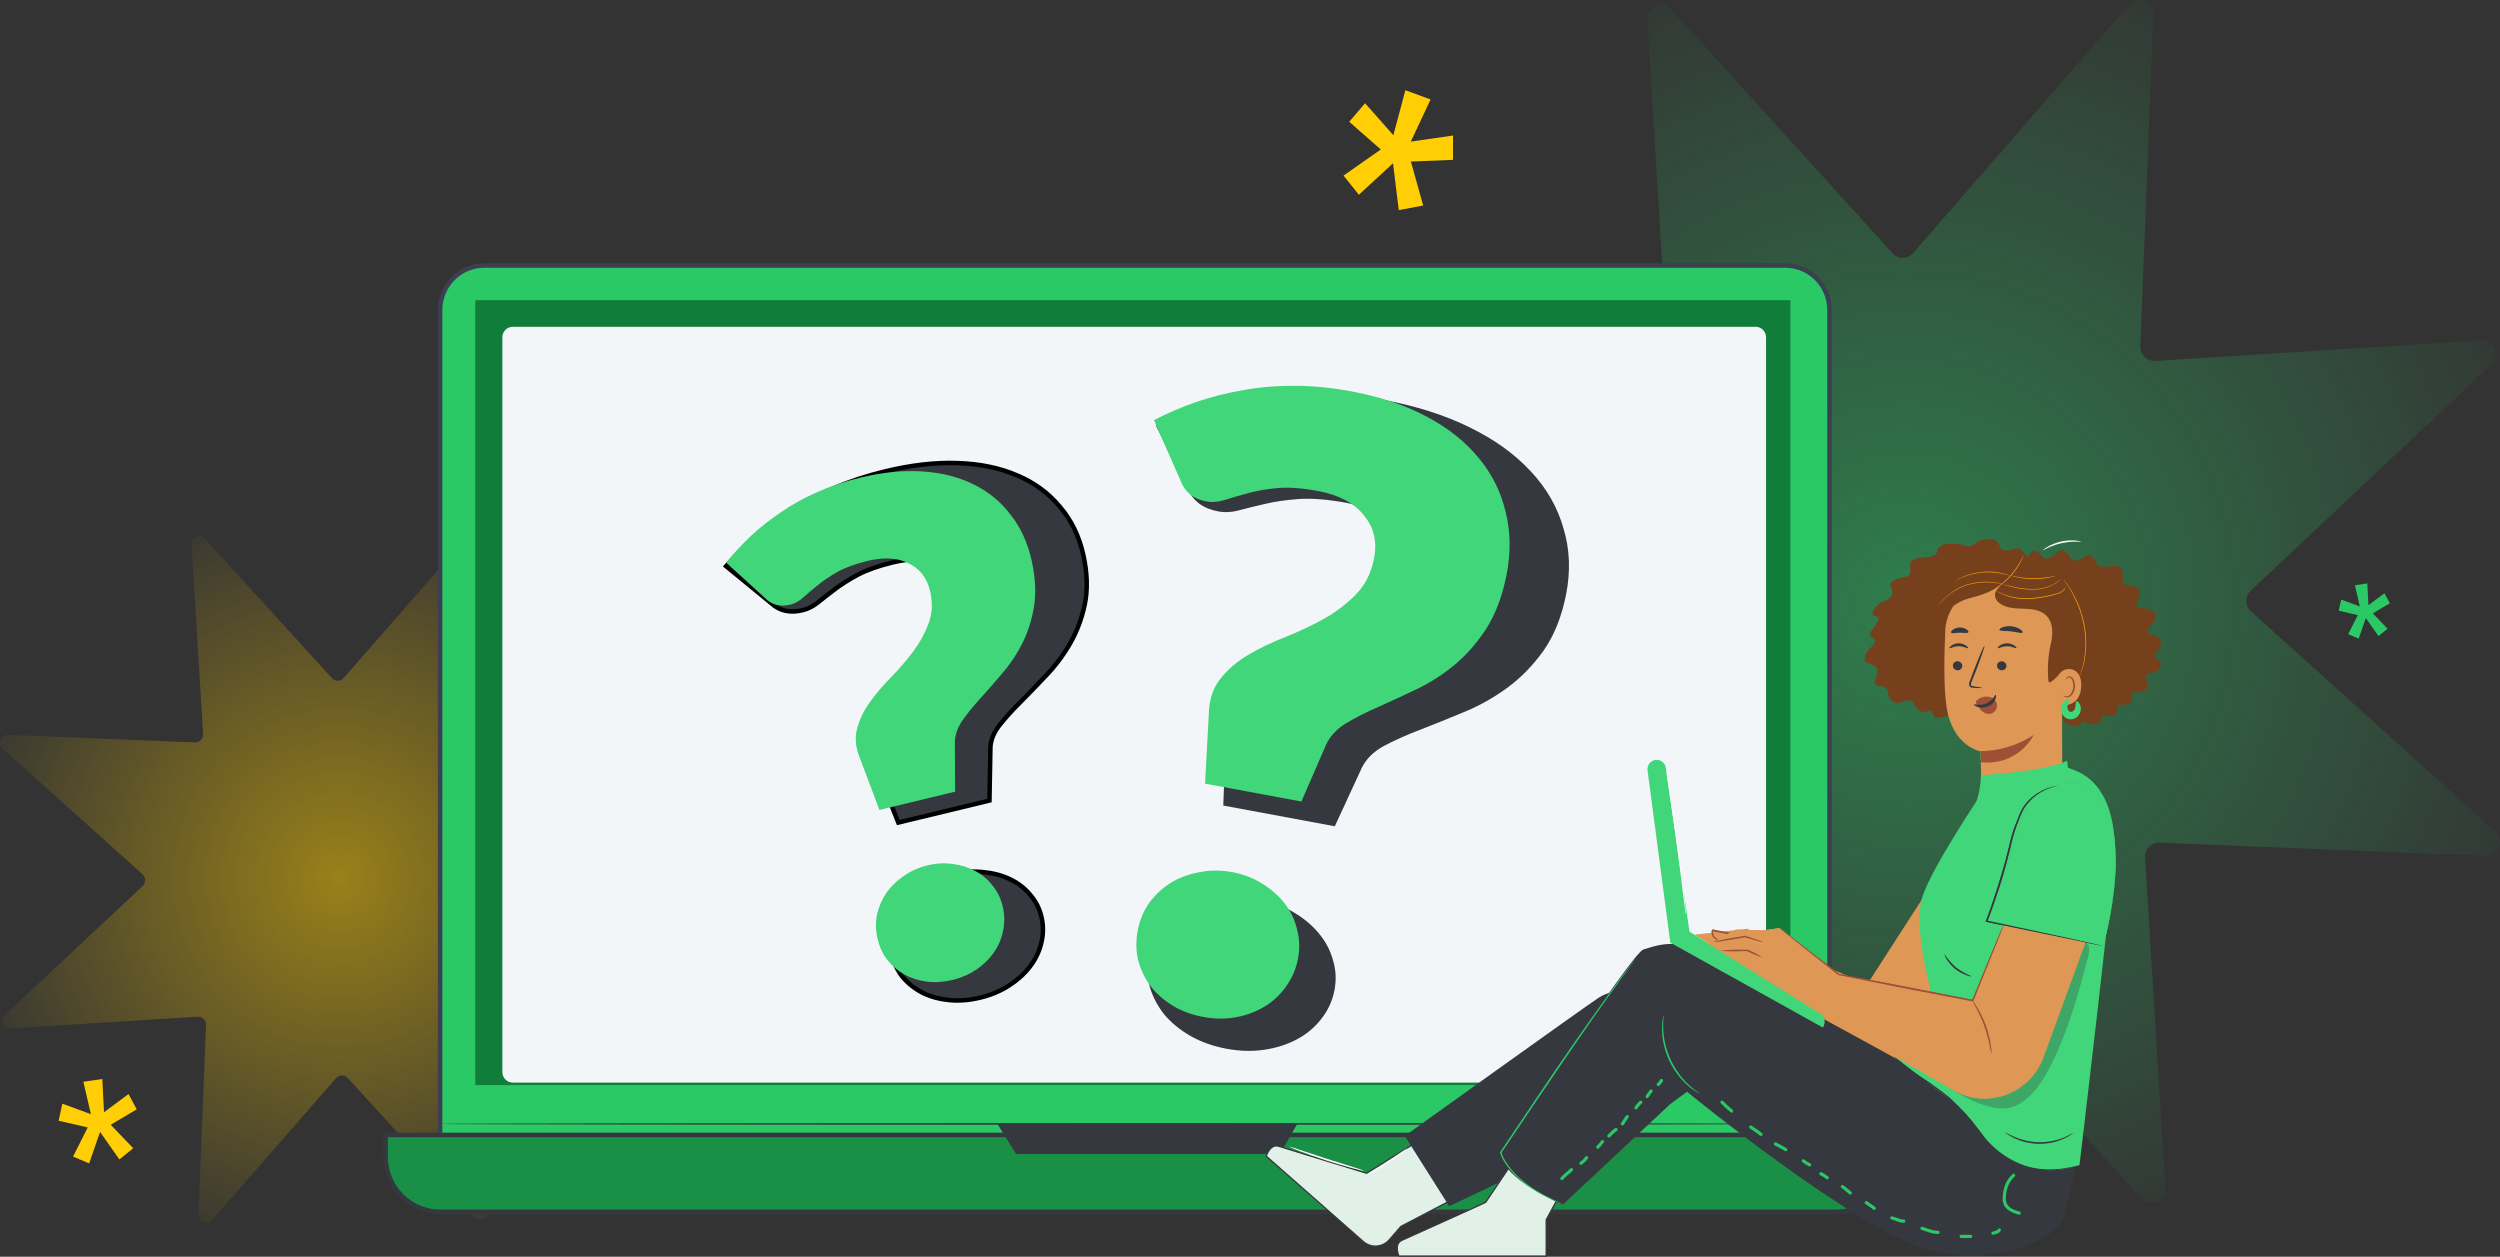 <svg viewBox="0 0 557 280" fill="none" xmlns="http://www.w3.org/2000/svg">
<rect x="0" y="0" width="557" height="280" fill="#333333" stroke="none"/>
<path d="M477.171 267.067L427.849 212.685C427.555 212.364 427.198 212.109 426.801 211.937C426.404 211.765 425.976 211.679 425.544 211.685C425.113 211.691 424.687 211.789 424.295 211.973C423.903 212.157 423.553 212.422 423.268 212.751L375.112 268.089C374.695 268.58 374.138 268.927 373.519 269.081C372.899 269.235 372.248 269.189 371.655 268.948C371.063 268.708 370.559 268.285 370.214 267.74C369.868 267.194 369.699 266.553 369.729 265.905L372.657 191.965C372.671 191.527 372.595 191.091 372.434 190.684C372.273 190.278 372.03 189.91 371.721 189.604C371.412 189.299 371.043 189.062 370.639 188.91C370.235 188.758 369.804 188.694 369.374 188.721L296.806 193.289C296.17 193.335 295.535 193.178 294.991 192.84C294.446 192.502 294.019 192 293.768 191.403C293.517 190.806 293.456 190.145 293.592 189.511C293.729 188.877 294.056 188.302 294.529 187.867L347.951 137.706C348.269 137.408 348.522 137.046 348.694 136.642C348.866 136.239 348.953 135.803 348.95 135.363C348.946 134.924 348.852 134.489 348.673 134.089C348.494 133.689 348.234 133.331 347.911 133.039L293.508 84.039C293.025 83.615 292.684 83.048 292.533 82.418C292.381 81.788 292.427 81.125 292.663 80.522C292.899 79.92 293.314 79.407 293.85 79.056C294.387 78.705 295.017 78.532 295.654 78.563L368.334 81.553C368.765 81.568 369.194 81.491 369.594 81.327C369.993 81.163 370.355 80.916 370.655 80.602C370.955 80.287 371.188 79.912 371.337 79.501C371.486 79.09 371.55 78.652 371.523 78.214L367.021 4.388C366.976 3.741 367.13 3.095 367.462 2.541C367.794 1.987 368.288 1.553 368.874 1.298C369.461 1.043 370.111 0.98 370.734 1.119C371.357 1.258 371.922 1.591 372.351 2.072L421.666 56.428C421.956 56.752 422.309 57.01 422.704 57.185C423.098 57.361 423.524 57.45 423.954 57.447C424.385 57.444 424.81 57.348 425.201 57.167C425.593 56.986 425.943 56.722 426.228 56.395L474.41 1.05C474.829 0.569 475.384 0.231 476 0.083C476.615 -0.064 477.26 -0.015 477.847 0.225C478.434 0.465 478.933 0.883 479.277 1.423C479.621 1.963 479.792 2.598 479.767 3.241L476.865 77.174C476.85 77.61 476.924 78.045 477.083 78.451C477.243 78.856 477.483 79.224 477.79 79.529C478.096 79.835 478.462 80.073 478.863 80.227C479.265 80.381 479.694 80.448 480.122 80.424L552.715 75.851C553.352 75.805 553.986 75.961 554.531 76.299C555.075 76.637 555.503 77.14 555.753 77.737C556.004 78.333 556.065 78.995 555.929 79.629C555.793 80.262 555.465 80.837 554.993 81.273L501.475 131.593C501.159 131.89 500.908 132.251 500.739 132.652C500.569 133.054 500.484 133.487 500.49 133.924C500.496 134.361 500.591 134.792 500.771 135.189C500.951 135.586 501.211 135.94 501.534 136.228L555.937 185.228C556.42 185.652 556.761 186.219 556.912 186.849C557.064 187.479 557.018 188.142 556.782 188.745C556.546 189.347 556.131 189.86 555.594 190.211C555.058 190.562 554.428 190.735 553.791 190.704L481.117 187.739C480.688 187.724 480.26 187.8 479.862 187.962C479.463 188.124 479.102 188.368 478.802 188.68C478.501 188.992 478.268 189.364 478.116 189.772C477.965 190.181 477.899 190.617 477.922 191.053L482.429 264.905C482.426 265.523 482.243 266.127 481.901 266.639C481.56 267.151 481.077 267.549 480.513 267.78C479.949 268.012 479.331 268.068 478.735 267.941C478.14 267.814 477.596 267.51 477.171 267.067Z" fill="url(#paint0_radial_203_5705)" fill-opacity="0.5"/>
<path d="M105.717 271.185L77.49 240.179C77.322 239.996 77.118 239.851 76.891 239.753C76.663 239.655 76.418 239.606 76.171 239.609C75.924 239.613 75.681 239.669 75.457 239.773C75.232 239.878 75.032 240.029 74.869 240.217L47.309 271.768C47.071 272.048 46.752 272.246 46.398 272.333C46.043 272.421 45.67 272.395 45.331 272.258C44.992 272.121 44.704 271.88 44.506 271.569C44.309 271.258 44.212 270.892 44.229 270.522L45.904 228.366C45.913 228.116 45.869 227.867 45.777 227.636C45.685 227.404 45.546 227.194 45.369 227.02C45.192 226.846 44.981 226.711 44.75 226.624C44.518 226.537 44.272 226.501 44.026 226.516L2.496 229.12C2.132 229.147 1.768 229.057 1.457 228.865C1.145 228.672 0.901 228.385 0.757 228.045C0.614 227.705 0.579 227.328 0.657 226.967C0.735 226.605 0.922 226.277 1.193 226.029L31.765 197.43C31.948 197.26 32.093 197.053 32.191 196.823C32.289 196.593 32.339 196.345 32.337 196.094C32.335 195.844 32.281 195.596 32.178 195.368C32.076 195.139 31.928 194.936 31.743 194.769L0.608 166.832C0.332 166.59 0.137 166.267 0.05 165.907C-0.036 165.548 -0.01 165.17 0.125 164.827C0.26 164.483 0.497 164.191 0.804 163.991C1.111 163.79 1.472 163.692 1.837 163.71L43.431 165.415C43.677 165.423 43.923 165.379 44.151 165.286C44.38 165.192 44.587 165.051 44.759 164.872C44.931 164.693 45.064 164.479 45.149 164.245C45.235 164.01 45.271 163.76 45.255 163.511L42.679 121.419C42.653 121.05 42.741 120.682 42.931 120.366C43.122 120.05 43.404 119.802 43.74 119.657C44.075 119.512 44.448 119.476 44.804 119.555C45.161 119.634 45.484 119.824 45.729 120.098L73.952 151.09C74.118 151.274 74.32 151.421 74.546 151.521C74.771 151.621 75.015 151.672 75.261 151.67C75.508 151.668 75.751 151.614 75.975 151.511C76.199 151.407 76.399 151.257 76.563 151.07L104.137 119.516C104.376 119.241 104.694 119.049 105.046 118.965C105.399 118.88 105.768 118.908 106.104 119.045C106.44 119.182 106.725 119.421 106.922 119.729C107.119 120.036 107.217 120.398 107.203 120.765L105.541 162.918C105.533 163.167 105.576 163.414 105.667 163.646C105.758 163.877 105.896 164.086 106.071 164.261C106.246 164.435 106.456 164.57 106.685 164.658C106.915 164.746 107.161 164.784 107.406 164.771L148.95 162.163C149.314 162.137 149.677 162.226 149.989 162.419C150.301 162.612 150.545 162.898 150.689 163.238C150.832 163.579 150.867 163.956 150.789 164.317C150.711 164.679 150.524 165.006 150.253 165.255L119.626 193.945C119.445 194.114 119.301 194.32 119.204 194.549C119.107 194.777 119.059 195.025 119.062 195.274C119.065 195.523 119.12 195.769 119.223 195.995C119.326 196.221 119.475 196.423 119.659 196.587L150.794 224.525C151.07 224.767 151.265 225.09 151.352 225.449C151.439 225.808 151.412 226.186 151.277 226.53C151.142 226.873 150.905 227.166 150.598 227.366C150.291 227.566 149.93 227.664 149.565 227.647L107.975 225.956C107.729 225.948 107.485 225.991 107.257 226.083C107.029 226.176 106.822 226.315 106.65 226.493C106.478 226.67 106.344 226.883 106.258 227.115C106.171 227.348 106.133 227.597 106.147 227.846L108.726 269.952C108.724 270.305 108.619 270.649 108.424 270.941C108.229 271.233 107.952 271.46 107.63 271.592C107.307 271.724 106.953 271.756 106.612 271.684C106.271 271.611 105.96 271.438 105.717 271.185Z" fill="url(#paint1_radial_203_5705)" fill-opacity="0.5"/>
<path d="M107.902 59.155H397.766C403.2 59.155 407.613 63.598 407.613 69.088V255.303C407.613 260.793 403.2 265.236 397.766 265.236H107.902C102.467 265.236 98.055 260.793 98.055 255.303V69.088C98.055 63.598 102.467 59.155 107.902 59.155Z" fill="#2BC866" stroke="#3B3F51"/>
<path d="M85.918 252.86H421.382V257.738C421.382 260.987 420.102 264.102 417.825 266.398C415.548 268.694 412.46 269.984 409.242 269.984H98.059C94.84 269.984 91.752 268.694 89.475 266.398C87.198 264.102 85.918 260.987 85.918 257.738V252.86Z" fill="#1A9047" stroke="#36383F"/>
<path d="M398.909 66.883H105.892V241.762H398.909V66.883Z" fill="#107E3A"/>
<path d="M222.222 250.419L226.398 257.115H285.149L289.026 250.419H222.222Z" fill="#36383F"/>
<path d="M391.154 72.805H114.25C112.968 72.805 111.928 73.853 111.928 75.146V238.862C111.928 240.155 112.968 241.203 114.25 241.203H391.154C392.437 241.203 393.476 240.155 393.476 238.862V75.146C393.476 73.853 392.437 72.805 391.154 72.805Z" fill="#F2F6F9"/>
<path d="M405.442 250.405C405.442 250.52 336.515 250.606 251.509 250.606C166.504 250.606 97.555 250.52 97.555 250.405C97.555 250.291 166.44 250.205 251.509 250.205C336.579 250.205 405.442 250.305 405.442 250.405Z" fill="#36383F"/>
<path d="M429.04 199.098L416.002 219.32L398.994 212.016L389.336 206.925L377.519 208.235L394.207 218.604L410.491 234.028C411.539 235.261 412.866 236.22 414.36 236.826C415.854 237.432 417.471 237.665 419.074 237.507C420.676 237.349 422.217 236.804 423.566 235.918C424.916 235.032 426.033 233.831 426.825 232.417L440.069 208.672L429.04 199.098Z" fill="#DE9755"/>
<path d="M396.217 211.229C391.456 209.509 386.56 208.196 381.581 207.304C381.276 207.627 381.681 208.737 382.05 209.002C382.472 209.322 382.956 209.548 383.47 209.667C383.961 209.723 384.441 209.855 384.89 210.061C385.517 210.479 386.011 211.071 386.311 211.766C387.625 213.914 390.721 215.346 393.753 215.138" fill="#DE9755"/>
<path d="M393.746 215.117C393.644 215.145 393.539 215.159 393.434 215.16C393.133 215.179 392.832 215.179 392.532 215.16C391.415 215.106 390.318 214.846 389.294 214.393C388.581 214.083 387.919 213.668 387.326 213.162C387 212.873 386.7 212.554 386.432 212.209C386.162 211.844 385.942 211.429 385.722 211.049C385.507 210.658 385.18 210.341 384.784 210.14C384.327 209.965 383.85 209.85 383.364 209.796C382.847 209.657 382.364 209.413 381.943 209.08C381.73 208.883 381.567 208.638 381.468 208.364C381.349 208.092 381.295 207.795 381.311 207.498C381.329 207.369 381.38 207.248 381.461 207.147L381.525 207.075H381.624C385.161 207.677 388.648 208.546 392.056 209.675C393.363 210.097 394.407 210.462 395.124 210.727C395.505 210.847 395.875 210.998 396.232 211.178C395.84 211.106 395.455 211.001 395.081 210.863L391.978 209.918C388.549 208.884 385.057 208.073 381.525 207.491L381.681 207.433C381.659 207.479 381.642 207.527 381.631 207.576C381.629 208.048 381.804 208.504 382.121 208.851C382.509 209.144 382.951 209.356 383.421 209.474C383.922 209.541 384.414 209.671 384.884 209.861C385.338 210.094 385.713 210.458 385.963 210.906C386.68 212.372 387.887 213.536 389.372 214.193C390.363 214.655 391.424 214.946 392.511 215.052C393.313 215.117 393.746 215.117 393.746 215.117Z" fill="#9F4F36"/>
<path d="M409.22 218.067C408.692 217.623 408.194 217.145 407.729 216.635C406.82 215.732 405.535 214.486 404.029 213.291C402.524 212.095 401.068 211.056 400.002 210.355C399.408 210.005 398.837 209.617 398.291 209.195C398.941 209.434 399.56 209.749 400.137 210.133C403.022 211.844 405.642 213.971 407.914 216.449C408.408 216.936 408.847 217.479 409.22 218.067Z" fill="#FAFAFA"/>
<path d="M327.484 265.222L312.13 273.243L312.104 273.257L312.086 273.278L309.55 276.207L309.55 276.207C309.195 276.62 308.763 276.958 308.278 277.202C307.793 277.445 307.265 277.59 306.725 277.627C306.184 277.664 305.642 277.594 305.129 277.419C304.615 277.244 304.141 276.968 303.734 276.608L303.734 276.608L282.112 257.589C282.115 257.578 282.119 257.566 282.124 257.553C282.151 257.473 282.193 257.358 282.25 257.222C282.364 256.949 282.537 256.595 282.776 256.265C283.015 255.934 283.313 255.635 283.673 255.461C284.03 255.289 284.456 255.233 284.967 255.402C286.067 255.764 290.934 257.258 295.523 258.66C297.818 259.362 300.044 260.04 301.697 260.544C302.524 260.795 303.207 261.003 303.683 261.148L304.235 261.316L304.379 261.36L304.417 261.371L304.426 261.374L304.428 261.375L304.429 261.375C304.429 261.375 304.429 261.375 304.473 261.232L304.429 261.375L304.494 261.395L304.552 261.359L318.867 252.442L327.484 265.222Z" fill="#E1F1E7" stroke="#36383F" stroke-width="0.3"/>
<path d="M303.982 260.874C303.741 260.874 303.501 260.835 303.272 260.759C302.839 260.666 302.214 260.508 301.44 260.301C299.899 259.893 297.783 259.284 295.468 258.539C293.152 257.795 291.079 257.05 289.588 256.477C288.877 256.198 288.245 255.954 287.833 255.761C287.613 255.684 287.404 255.581 287.208 255.453C288.047 255.647 288.87 255.901 289.673 256.212L295.581 258.16L301.518 260.029C302.357 260.255 303.18 260.537 303.982 260.874Z" fill="#FAFAFA"/>
<path d="M313.505 255.883C313.17 256.273 312.786 256.617 312.362 256.907C311.616 257.501 310.572 258.289 309.379 259.105C308.367 259.816 307.317 260.471 306.233 261.067C305.795 261.346 305.315 261.553 304.813 261.683C305.217 261.365 305.647 261.082 306.098 260.838C306.894 260.337 307.98 259.613 309.166 258.797C311.545 257.164 313.441 255.797 313.505 255.883Z" fill="#FAFAFA"/>
<path d="M368.464 219.413C368.464 219.413 359.502 220.129 356.299 222.213C353.097 224.297 312.98 253.083 312.98 253.083L322.872 268.736L350.568 255.632L368.464 219.413Z" fill="#36383F"/>
<path d="M337.805 257.753L348.235 264.888L344.514 271.729L344.496 271.763V271.801V279.85H311.68C311.675 279.84 311.671 279.829 311.666 279.817C311.634 279.738 311.591 279.624 311.545 279.484C311.453 279.203 311.353 278.822 311.318 278.415C311.282 278.008 311.312 277.585 311.47 277.213C311.627 276.846 311.912 276.52 312.408 276.307C313.471 275.848 318.112 273.747 322.484 271.762C324.671 270.769 326.792 269.805 328.366 269.09L330.256 268.229L330.781 267.99L330.919 267.927L330.955 267.911L330.964 267.907L330.966 267.906L330.966 267.906C330.967 267.906 330.967 267.906 330.904 267.769L330.967 267.906L331.005 267.888L331.029 267.853L337.805 257.753Z" fill="#E1F1E7" stroke="#36383F" stroke-width="0.3"/>
<path d="M463.739 254.578C463.739 254.578 460.34 269.631 459.482 271.948C458.247 275.209 445.554 282.61 430.036 278.605C414.015 274.479 375.863 243.236 375.863 243.236L372.046 246.061L348.192 268.394C348.192 268.394 334.491 262.673 334.491 256.987C334.491 256.987 363.489 212.393 366.136 211.549C368.782 210.705 371.486 209.876 374.7 210.555C377.914 211.235 426.134 237.894 426.134 237.894L463.739 254.578Z" fill="#36383F"/>
<path d="M364.04 235.296C364.127 235.493 364.179 235.703 364.196 235.919C364.3 236.478 364.462 237.025 364.679 237.551C364.764 237.716 364.843 237.888 364.928 238.06C365.013 238.231 365.013 238.239 365.063 238.325L365.233 238.582L365.602 239.119L366.057 239.635C366.767 240.381 367.598 240.998 368.514 241.461C370.199 242.296 372.021 242.815 373.89 242.993C375.31 243.151 376.226 243.094 376.226 243.158C376.022 243.223 375.809 243.254 375.594 243.251C375.02 243.295 374.443 243.295 373.869 243.251C371.949 243.146 370.072 242.647 368.351 241.783C367.397 241.304 366.538 240.654 365.815 239.864L365.347 239.32L364.977 238.747L364.807 238.468L364.679 238.188C364.599 238.002 364.521 237.823 364.445 237.651C364.236 237.103 364.107 236.526 364.061 235.94C364.026 235.727 364.019 235.51 364.04 235.296Z" fill="#36383F"/>
<path d="M376.226 243.158C376.027 243.082 375.84 242.975 375.672 242.843C375.317 242.621 374.834 242.27 374.252 241.819C372.719 240.627 371.431 239.146 370.46 237.458C369.526 235.748 368.944 233.865 368.748 231.923C368.675 231.343 368.632 230.76 368.621 230.176C368.593 229.962 368.593 229.745 368.621 229.531C368.685 229.531 368.748 230.441 368.976 231.887C369.249 233.775 369.85 235.601 370.751 237.279C371.722 238.923 372.963 240.388 374.423 241.611C375.523 242.571 376.262 243.108 376.226 243.158Z" fill="#36383F"/>
<path d="M348.53 268.349C348.416 268.325 348.304 268.289 348.197 268.242L347.252 267.884C346.062 267.422 344.9 266.889 343.772 266.287C341.998 265.378 340.331 264.271 338.801 262.986C337.865 262.198 337.006 261.32 336.238 260.365C335.354 259.317 334.657 258.123 334.178 256.835V256.771L334.221 256.706L343.602 242.728C349.12 234.558 354.254 227.247 358.032 222.027C359.936 219.413 361.498 217.322 362.584 215.883L363.856 214.236L364.196 213.813C364.23 213.762 364.271 213.716 364.317 213.677C364.317 213.677 364.317 213.735 364.225 213.835L363.912 214.279C363.621 214.694 363.202 215.253 362.698 215.969L358.245 222.177C354.496 227.433 349.418 234.766 343.9 242.943L334.491 256.899V256.763C334.947 258.013 335.615 259.174 336.465 260.193C337.216 261.141 338.056 262.013 338.972 262.8C340.471 264.083 342.102 265.202 343.836 266.137C344.951 266.751 346.096 267.307 347.266 267.805L348.19 268.213L348.53 268.349Z" fill="#2BC866"/>
<g opacity="0.3">
<path d="M422.351 235.31C424.694 238.947 429.829 243.187 433.472 247.927C436.902 252.395 438.763 257.415 443.066 259.814C448.847 263.058 457.184 263 462.951 259.814C454.862 258.31 446.34 254.372 440.481 248.543C438.031 246.108 435.879 243.358 433.245 241.131C430.61 238.904 425.753 235.367 422.315 235.517" fill="#36383F"/>
</g>
<path d="M378.684 243.652C378.432 243.559 378.194 243.434 377.974 243.28C377.702 243.126 377.441 242.954 377.192 242.764C376.849 242.525 376.52 242.267 376.205 241.991C375.377 241.285 374.623 240.496 373.954 239.635C372.304 237.523 371.166 235.051 370.631 232.417C370.41 231.345 370.298 230.253 370.297 229.159C370.289 228.74 370.308 228.322 370.354 227.906C370.367 227.59 370.405 227.277 370.467 226.968C370.493 226.699 370.55 226.435 370.638 226.18C370.716 226.18 370.503 227.326 370.559 229.159C370.598 230.231 370.734 231.298 370.964 232.345C371.255 233.625 371.672 234.872 372.207 236.069C372.769 237.252 373.444 238.377 374.224 239.427C374.861 240.279 375.574 241.07 376.354 241.79C377.711 243.043 378.684 243.588 378.684 243.652Z" fill="#2BC866"/>
<path d="M460.458 170.87C461.267 171.665 470.187 172.152 471.174 187.533C471.437 191.708 463.306 259.613 463.306 259.613L462.049 259.978C458.427 261.046 454.569 260.979 450.986 259.786C447.404 258.593 444.265 256.33 441.987 253.298L439.856 250.433C438.153 248.143 436.107 246.133 433.792 244.476L422.394 235.725L430.717 228.006L429.907 219.485C429.907 219.485 426.257 206.416 428.288 199.878C430.319 193.341 441.688 176.52 441.688 176.52L441.816 178.045L460.458 170.87Z" fill="#41D679"/>
<path d="M452.577 123.13C452.095 123.76 451.207 124.549 450.501 124.894C450.043 125.199 450.022 125.653 449.766 126.088C449.441 126.64 449.153 126.972 449.153 127.635C449.153 128.263 449.417 128.624 449.755 129.086L449.766 129.101C450.522 130.134 451.114 131.094 451.114 132.453C451.114 133.313 451.586 134.064 452.359 134.481C452.801 134.72 453.321 134.747 453.754 134.963C454.088 135.129 454.45 135.497 454.735 135.737C456.142 136.924 454.677 139.005 455.824 140.283C456.301 140.814 457.23 141.263 457.552 141.87C457.871 142.471 457.619 143.882 457.416 144.489C457.052 145.579 456.259 146.499 456.259 147.692C456.259 148.523 456.817 149.129 457.382 149.693C457.963 150.272 458.883 150.771 458.512 151.715C458.188 152.541 457.251 153.064 457.239 153.975C457.229 154.82 456.986 156.084 457.729 156.702C458.279 157.159 458.991 157.459 459.39 158.086C459.539 158.321 459.438 158.801 459.451 159.064C459.483 159.678 459.543 160.329 459.935 160.828C460.581 161.651 461.935 161.87 462.936 161.649C463.327 161.562 463.638 161.323 463.95 161.099C464.12 160.977 464.17 160.417 464.406 160.678C465.145 161.496 467.586 161.704 467.993 160.529C468.179 159.995 468.152 159.238 468.851 159.43C469.405 159.582 470.566 159.553 471.083 159.308C471.511 159.105 471.594 158.783 471.757 158.426C472.052 157.779 471.411 157.014 472.37 157.014C473.028 157.014 473.903 157.158 474.493 156.824C475.046 156.513 475.004 155.992 475.004 155.427C475.004 154.306 475.044 154.083 476.202 154.083C476.807 154.083 478.414 153.981 478.434 153.147C478.446 152.64 478.526 152.013 478.373 151.525C478.255 151.15 477.819 151.078 477.971 150.623C478.077 150.307 478.728 150.063 479.006 149.992L479.02 149.988C480.287 149.664 482.069 149.207 481.252 147.488C480.96 146.874 479.616 146.565 480.15 145.751C480.629 145.021 481.546 144.494 481.49 143.472C481.41 141.988 480.61 141.79 479.265 141.327C479.074 141.262 478.45 141.214 478.434 140.893C478.401 140.227 478.806 139.878 479.163 139.367C479.556 138.803 480.322 138.078 480.265 137.345C480.214 136.675 479.43 135.805 478.775 135.669C477.88 135.483 475.3 135.731 476.134 133.986C476.65 132.905 477.337 132.09 476.311 130.973C475.591 130.191 472.838 130.832 472.928 129.447C473.001 128.326 473.179 126.663 471.819 126.17C471.158 125.93 470.136 126.237 469.423 126.237C468.844 126.237 467.98 126.427 467.531 125.98C467.103 125.553 467.04 125.043 466.7 124.582C466.016 123.655 465.297 123.392 464.386 124.093C463.808 124.539 462.816 125.104 462.045 124.867C461.474 124.692 461.356 124.347 461.099 123.863C460.857 123.409 459.886 122.528 459.349 122.601C458.625 122.699 458.252 123.34 457.675 123.734C457.042 124.166 455.628 124.904 455.034 124.1C454.681 123.622 454.29 122.959 453.714 122.75C453.112 122.532 452.9 122.708 452.577 123.13Z" fill="#77401D"/>
<path d="M450.079 122.329C450.791 122.674 451.185 123.621 451.726 124.161C452.027 124.611 452.461 126.119 452.461 126.658C452.461 127.05 452.706 127.374 452.706 127.771C452.706 128.512 453.041 129.248 453.326 129.922C453.863 131.195 453.791 132.696 453.319 133.979C452.977 134.906 452.316 135.331 451.726 136.089C450.691 137.419 450.252 139.219 450.031 140.852C449.836 142.303 449.888 143.776 449.888 145.235C449.888 146.098 450.098 147.317 449.636 148.105C448.837 149.472 446.826 150.124 445.525 150.887C444.709 151.366 443.786 151.807 443.123 152.495C441.721 153.95 441.73 155.405 441.435 157.34C441.244 158.595 440.699 160.447 439.012 160.135C438.338 160.011 437.814 159.558 437.188 159.389C435.653 158.976 433.663 159.594 432.178 159.837C431.706 159.914 431.153 160.09 430.871 159.579C430.641 159.161 430.644 158.658 430.163 158.412C429.726 158.188 429.103 158.724 428.625 158.724C428.066 158.724 427.588 158.278 427.162 157.978C426.583 157.571 426.625 156.938 426.297 156.404C425.979 155.883 425.218 155.979 424.698 156.112C423.867 156.325 423.313 156.741 422.438 156.58C421.448 156.398 421.196 156.077 420.859 155.182C420.621 154.549 420.721 153.78 420.178 153.296C419.814 152.971 419.197 152.862 418.722 152.862C418.508 152.862 418.035 152.887 417.912 152.672C417.299 151.603 418.173 150.797 418.273 149.754C418.388 148.544 417.536 148.211 416.564 147.848C416.266 147.736 415.507 147.562 415.468 147.162C415.414 146.59 415.462 146.063 415.707 145.541C416.029 144.852 418.421 143.246 417.592 142.42C417.025 141.854 416.178 141.743 416.809 140.73C417.34 139.878 418.109 139.158 418.443 138.193C418.643 137.612 418.547 137.567 418.108 137.36L418.089 137.351C417.832 137.23 417.307 137.143 417.204 136.836C417.027 136.305 417.552 135.721 417.844 135.343C418.382 134.645 418.947 134.15 419.791 133.932C420.492 133.75 421.201 133.194 421.56 132.561C422.079 131.646 420.681 130.452 421.417 129.718C422.338 128.8 423.942 128.801 425.065 128.313C426.019 127.9 425.452 126.683 425.576 125.871C425.686 125.151 425.896 124.772 426.611 124.534C427.27 124.315 428.113 124.201 428.802 124.168C429.736 124.123 431.211 123.993 431.606 123.008C431.779 122.577 431.649 122.278 432.056 121.936C432.837 121.279 433.535 121.108 434.547 121.108C435.222 121.108 435.887 121.208 436.561 121.23C437.194 121.251 437.724 121.677 438.345 121.718C438.994 121.762 439.699 121.444 440.182 121.013C440.601 120.638 441.206 120.212 441.775 120.158L441.816 120.154C442.712 120.069 444.2 119.927 444.892 120.592C445.634 121.304 445.474 122.665 446.853 122.695C447.918 122.719 449.023 121.818 450.079 122.329Z" fill="#77401D"/>
<path d="M464.993 141.282C464.443 135.213 461.225 129.306 456.068 126.033C450.911 122.761 443.874 122.464 438.717 125.685C435.467 127.858 433.011 131.023 431.718 134.704C430.361 138.338 430.949 141.346 430.981 145.218C430.981 147.228 431.253 152.62 432.991 153.631L460.133 158.482C463.584 153.502 465.548 147.35 464.993 141.282Z" fill="#77401D"/>
<path d="M464.05 136.637C463.403 133.029 459.901 129.551 457.148 127.109C454.007 124.352 453.561 124.474 449.393 124.371C444.979 124.255 440.158 124.275 436.714 127.032C434.775 128.559 433.567 130.762 432.572 132.984C430.271 138.138 430.633 144.02 431.324 149.611C432.016 155.203 433.218 160.485 437.787 163.784L457.09 160.808C461.348 159.229 462.77 154.366 463.972 150.017C465.174 145.669 464.799 141.088 464.05 136.637Z" fill="#77401D"/>
<path d="M433.421 140.233C433.668 134.97 438.816 129.649 443.64 130.136L459.301 133.168V136.002L459.478 171.366C453.528 172.854 447.493 173.901 441.413 174.501L441.278 167.41C441.278 167.41 435.088 166.372 433.709 157.621C433.026 153.242 433.144 146.087 433.421 140.233Z" fill="#DE9755"/>
<path d="M441.369 167.341C445.369 167.359 449.653 166.009 453.087 163.76C453.087 163.76 449.958 170.57 441.369 169.847V167.341Z" fill="#9F4F36"/>
<path d="M437.909 127.618C434.678 129.815 432.403 133.416 431.305 137.403L431.848 140.67C432.604 139.091 432.701 137.397 434.264 135.78C435.691 134.483 437.43 133.576 439.312 133.145C445.205 131.651 447.189 129.518 449.793 125.679C445.974 124.719 441.166 125.415 437.909 127.618Z" fill="#77401D"/>
<path d="M463.345 136.225C462.476 133.284 460.785 130.651 458.47 128.633C456.155 126.615 453.311 125.295 450.272 124.828L449.794 125.672L445.315 130.89C444.904 131.291 444.613 131.797 444.475 132.353C444.452 132.735 444.527 133.116 444.694 133.461C444.86 133.806 445.112 134.103 445.425 134.324C446.847 135.484 448.831 135.555 450.666 135.613C452.501 135.671 454.505 135.812 455.836 137.062C457.497 138.621 457.458 141.269 456.902 143.504C456.322 146.138 456.137 148.843 456.353 151.531C456.56 153.56 459.248 148.632 461.019 149.656C461.51 149.94 460.179 157.902 460.696 157.657C461.213 157.413 461.155 154.552 461.342 154.018C462.317 151.153 463.086 148.223 463.643 145.25C464.199 142.255 464.098 139.176 463.345 136.225Z" fill="#77401D"/>
<path d="M458.324 151.538C458.349 151.093 458.487 150.663 458.724 150.286C458.962 149.91 459.291 149.599 459.682 149.384C460.073 149.169 460.512 149.057 460.958 149.057C461.404 149.057 461.843 149.17 462.234 149.386C463.138 149.927 463.817 151.009 463.688 153.045C463.345 158.469 457.949 157.007 457.956 156.852C457.962 156.698 458.162 153.786 458.324 151.538Z" fill="#DE9755"/>
<path d="M459.739 154.894C459.739 154.894 459.829 154.971 459.984 155.055C460.203 155.164 460.455 155.184 460.689 155.113C461.277 154.939 461.826 154.063 461.917 153.09C461.961 152.625 461.901 152.157 461.742 151.718C461.704 151.547 461.626 151.387 461.513 151.253C461.401 151.118 461.258 151.013 461.096 150.945C460.99 150.908 460.874 150.91 460.768 150.95C460.663 150.99 460.575 151.066 460.521 151.164C460.437 151.312 460.463 151.421 460.437 151.428C460.411 151.434 460.321 151.331 460.385 151.112C460.42 150.978 460.503 150.861 460.618 150.784C460.777 150.682 460.969 150.645 461.154 150.681C461.374 150.74 461.576 150.855 461.738 151.014C461.901 151.173 462.021 151.371 462.085 151.589C462.286 152.074 462.366 152.6 462.317 153.122C462.208 154.211 461.574 155.197 460.773 155.37C460.625 155.405 460.471 155.405 460.323 155.37C460.175 155.335 460.037 155.267 459.92 155.171C459.739 155.029 459.72 154.907 459.739 154.894Z" fill="#9F4F36"/>
<path d="M459.7 129.1C460.431 129.949 461.081 130.866 461.639 131.837C462.26 132.885 462.794 133.982 463.235 135.117C463.778 136.504 464.185 137.941 464.45 139.407C464.944 142.076 464.915 144.814 464.366 147.472C464.321 147.716 464.262 147.957 464.192 148.194C464.127 148.413 464.069 148.626 464.017 148.838C463.929 149.181 463.816 149.516 463.681 149.843L463.448 150.487L463.358 150.7C463.369 150.623 463.388 150.547 463.416 150.474C463.468 150.313 463.539 150.107 463.623 149.83C463.741 149.501 463.843 149.165 463.927 148.825L464.088 148.181C464.155 147.944 464.209 147.703 464.25 147.46C464.765 144.816 464.778 142.1 464.288 139.452C464.022 137.995 463.622 136.565 463.093 135.181C462.657 134.054 462.139 132.96 461.542 131.908L461.174 131.264L460.812 130.717L460.502 130.233C460.405 130.085 460.308 129.963 460.224 129.847L459.829 129.306L459.7 129.1Z" fill="#FFA300"/>
<path d="M460.231 130.755C460.223 130.81 460.212 130.863 460.198 130.916C460.154 131.075 460.079 131.224 459.979 131.354C459.593 131.818 459.074 132.153 458.492 132.314C457.768 132.553 456.902 132.765 455.907 132.958C454.843 133.19 453.763 133.345 452.676 133.422C451.599 133.504 450.516 133.473 449.445 133.332C448.563 133.211 447.696 132.995 446.86 132.688C446.302 132.484 445.763 132.229 445.251 131.928C445.11 131.848 444.974 131.76 444.844 131.664C444.753 131.606 444.702 131.567 444.708 131.561C444.715 131.554 444.908 131.676 445.283 131.87C445.802 132.149 446.342 132.386 446.899 132.578C447.725 132.861 448.578 133.059 449.445 133.171C450.517 133.306 451.599 133.334 452.676 133.255C454.618 133.09 456.539 132.73 458.408 132.179C458.975 132.031 459.487 131.722 459.882 131.29C460.022 131.128 460.139 130.948 460.231 130.755Z" fill="#FFA300"/>
<path d="M459.248 128.906C459.248 128.906 459.248 128.945 459.158 129.016C459.067 129.087 459.003 129.19 458.874 129.306C458.504 129.641 458.099 129.935 457.665 130.182C456.21 130.978 454.575 131.388 452.915 131.374C451.268 131.362 449.629 131.146 448.036 130.729C447.429 130.575 446.938 130.439 446.595 130.343C446.419 130.299 446.246 130.243 446.078 130.175C446.26 130.194 446.439 130.229 446.614 130.278L448.062 130.613C449.648 131.009 451.274 131.225 452.909 131.258C454.543 131.265 456.155 130.878 457.607 130.13C458.195 129.779 458.745 129.369 459.248 128.906Z" fill="#FFA300"/>
<path d="M458.13 128.262C458.008 128.319 457.88 128.362 457.749 128.391C457.497 128.468 457.103 128.565 456.67 128.661C454.264 129.158 451.78 129.143 449.38 128.616C448.922 128.52 448.553 128.417 448.301 128.339C448.17 128.307 448.042 128.261 447.92 128.204C448.056 128.212 448.19 128.235 448.321 128.275C448.573 128.339 448.967 128.417 449.4 128.5C450.595 128.73 451.808 128.849 453.025 128.855C454.238 128.857 455.449 128.754 456.644 128.546C457.109 128.462 457.478 128.391 457.73 128.333C457.86 128.293 457.994 128.27 458.13 128.262Z" fill="#FFA300"/>
<path d="M450.867 123.656C450.835 123.789 450.792 123.918 450.737 124.043C450.64 124.288 450.485 124.635 450.279 125.054C449.157 127.254 447.513 129.147 445.49 130.569C445.102 130.839 444.779 131.039 444.553 131.168C444.436 131.24 444.313 131.303 444.185 131.355C444.285 131.263 444.395 131.183 444.514 131.116C444.734 130.968 445.051 130.755 445.425 130.472C446.402 129.743 447.297 128.912 448.094 127.992C448.892 127.073 449.588 126.071 450.169 125.003C450.395 124.59 450.563 124.249 450.679 124.017C450.726 123.889 450.789 123.768 450.867 123.656Z" fill="#FFA300"/>
<path d="M431.524 135.31C431.524 135.31 431.524 135.252 431.615 135.168C431.705 135.084 431.776 134.949 431.912 134.788C432.286 134.326 432.682 133.883 433.101 133.461C433.721 132.833 434.398 132.263 435.124 131.76C435.555 131.467 436.004 131.2 436.468 130.961C436.972 130.711 437.492 130.495 438.026 130.317C439.901 129.712 441.879 129.493 443.842 129.673C444.433 129.727 445.021 129.822 445.599 129.956C445.806 130.001 445.961 130.053 446.065 130.079C446.121 130.09 446.176 130.109 446.226 130.137C446.226 130.137 446 130.098 445.58 130.021C444.999 129.912 444.412 129.835 443.822 129.789C441.879 129.631 439.924 129.85 438.064 130.433C436.217 131.061 434.543 132.108 433.172 133.493C432.636 134.015 432.229 134.459 431.951 134.781L431.628 135.142C431.598 135.201 431.563 135.257 431.524 135.31Z" fill="#FFA300"/>
<path d="M435.609 129.473C435.74 129.374 435.879 129.283 436.022 129.203C436.196 129.094 436.375 128.995 436.559 128.906C436.766 128.803 436.992 128.674 437.257 128.565C437.522 128.455 437.806 128.32 438.129 128.211C438.466 128.082 438.809 127.97 439.157 127.876C440.75 127.428 442.411 127.264 444.062 127.392C444.436 127.431 444.798 127.463 445.134 127.528C445.47 127.592 445.781 127.644 446.058 127.708C446.312 127.761 446.562 127.828 446.808 127.908C446.996 127.958 447.182 128.019 447.364 128.088C447.521 128.139 447.675 128.201 447.823 128.275C447.657 128.25 447.495 128.209 447.338 128.153C447.156 128.089 446.971 128.037 446.782 127.998C446.563 127.94 446.311 127.869 446.033 127.818C445.755 127.766 445.445 127.702 445.115 127.663C444.785 127.624 444.423 127.579 444.049 127.547C443.233 127.487 442.415 127.487 441.599 127.547C440.788 127.633 439.984 127.782 439.195 127.992C438.834 128.095 438.485 128.185 438.174 128.307C437.864 128.43 437.567 128.533 437.302 128.642C437.037 128.752 436.811 128.861 436.604 128.958C436.397 129.055 436.223 129.138 436.081 129.216C435.935 129.322 435.777 129.408 435.609 129.473Z" fill="#FFA300"/>
<path d="M462.634 156.259C462.738 156.208 462.899 156.259 463.08 156.459C463.336 156.746 463.507 157.098 463.571 157.477C463.621 157.758 463.621 158.046 463.571 158.327C463.513 158.679 463.374 159.012 463.164 159.3C462.922 159.631 462.6 159.895 462.227 160.067C461.787 160.273 461.289 160.318 460.818 160.196C460.359 160.071 459.954 159.796 459.668 159.416C459.423 159.095 459.261 158.719 459.196 158.321C459.15 158.006 459.166 157.685 459.245 157.376C459.324 157.068 459.463 156.778 459.655 156.524C459.877 156.212 460.178 155.965 460.528 155.808C460.773 155.712 460.941 155.725 461.012 155.808C461.083 155.892 460.864 156.453 460.689 157.065C460.599 157.367 460.599 157.69 460.689 157.992C460.731 158.127 460.802 158.251 460.899 158.355C460.995 158.459 461.113 158.54 461.245 158.591C461.357 158.622 461.475 158.622 461.587 158.591C461.731 158.538 461.863 158.457 461.975 158.353C462.194 158.133 462.337 157.848 462.382 157.541C462.518 156.897 462.408 156.362 462.634 156.259Z" fill="#41D679"/>
<path d="M435.098 148.284C435.093 148.556 435.196 148.82 435.386 149.018C435.575 149.216 435.835 149.331 436.11 149.341C436.244 149.351 436.378 149.335 436.506 149.294C436.634 149.252 436.752 149.185 436.853 149.098C436.955 149.011 437.038 148.904 437.098 148.784C437.157 148.665 437.192 148.534 437.2 148.401C437.203 148.128 437.098 147.864 436.909 147.666C436.719 147.468 436.459 147.351 436.184 147.34C436.05 147.329 435.915 147.345 435.787 147.387C435.66 147.429 435.542 147.496 435.44 147.584C435.339 147.672 435.257 147.779 435.198 147.9C435.139 148.02 435.105 148.15 435.098 148.284Z" fill="#36383F"/>
<path d="M434.345 144.413C434.476 144.548 435.278 143.978 436.408 143.978C437.538 143.978 438.375 144.548 438.497 144.413C438.558 144.352 438.423 144.104 438.059 143.843C437.571 143.503 436.987 143.322 436.39 143.326C435.8 143.324 435.223 143.506 434.743 143.848C434.402 144.104 434.283 144.352 434.345 144.413Z" fill="#36383F"/>
<path d="M444.936 148.284C444.933 148.556 445.036 148.819 445.225 149.017C445.414 149.214 445.674 149.33 445.948 149.341C446.082 149.352 446.217 149.336 446.345 149.295C446.473 149.253 446.591 149.187 446.693 149.099C446.795 149.012 446.878 148.905 446.937 148.785C446.996 148.665 447.031 148.535 447.039 148.401C447.041 148.129 446.937 147.866 446.748 147.668C446.56 147.47 446.301 147.352 446.027 147.34C445.893 147.329 445.757 147.345 445.629 147.387C445.501 147.429 445.383 147.496 445.282 147.584C445.18 147.672 445.097 147.779 445.038 147.899C444.978 148.019 444.944 148.15 444.936 148.284Z" fill="#36383F"/>
<path d="M445.116 144.413C445.247 144.548 446.049 143.978 447.179 143.978C448.309 143.978 449.146 144.548 449.268 144.413C449.325 144.352 449.198 144.104 448.83 143.843C448.34 143.503 447.755 143.322 447.157 143.326C446.568 143.324 445.993 143.507 445.514 143.848C445.173 144.104 445.05 144.352 445.116 144.413Z" fill="#36383F"/>
<path d="M441.585 153.255C441.585 153.194 440.884 153.068 439.741 152.92C439.452 152.889 439.181 152.833 439.132 152.637C439.103 152.334 439.17 152.03 439.325 151.767L440.201 149.593C441.397 146.479 442.264 143.939 442.137 143.874C442.01 143.809 440.937 146.314 439.741 149.428L438.913 151.628C438.731 151.974 438.678 152.373 438.764 152.755C438.805 152.858 438.868 152.951 438.95 153.027C439.032 153.102 439.13 153.158 439.237 153.189C439.397 153.233 439.562 153.256 439.728 153.259C440.854 153.329 441.585 153.329 441.585 153.255Z" fill="#36383F"/>
<path d="M440.569 155.935C440.956 155.608 441.42 155.381 441.92 155.274C442.42 155.166 442.941 155.18 443.438 155.316C443.762 155.408 444.059 155.577 444.304 155.808C444.549 156.039 444.733 156.324 444.842 156.639C444.962 157.003 444.968 157.393 444.857 157.756C444.747 158.119 444.526 158.438 444.225 158.671C443.923 158.903 443.556 159.038 443.171 159.056C442.786 159.074 442.403 158.976 442.073 158.774C441.415 158.413 440.962 157.781 440.539 157.154C440.408 156.987 440.315 156.794 440.266 156.589C440.246 156.477 440.255 156.363 440.293 156.257C440.33 156.151 440.395 156.056 440.481 155.983" fill="#9F4F36"/>
<path d="M444.632 154.797C444.43 154.731 444.071 156.069 442.658 156.701C441.245 157.333 439.848 156.802 439.79 156.986C439.735 157.056 440.039 157.333 440.643 157.514C441.43 157.739 442.271 157.682 443.017 157.352C443.732 157.036 444.295 156.456 444.586 155.734C444.784 155.188 444.724 154.814 444.632 154.797Z" fill="#36383F"/>
<path d="M445.471 140.342C445.58 140.651 446.715 140.508 448.046 140.669C449.378 140.829 450.451 141.195 450.626 140.921C450.705 140.79 450.521 140.486 450.088 140.203C449.507 139.837 448.851 139.608 448.167 139.533C447.484 139.457 446.792 139.538 446.145 139.768C445.668 139.96 445.423 140.199 445.471 140.342Z" fill="#36383F"/>
<path d="M434.717 140.969C434.914 141.225 435.698 140.969 436.635 140.969C437.573 140.969 438.388 141.143 438.554 140.877C438.633 140.747 438.51 140.49 438.164 140.247C437.701 139.945 437.154 139.793 436.6 139.812C436.049 139.817 435.513 139.997 435.072 140.325C434.739 140.582 434.629 140.843 434.717 140.969Z" fill="#36383F"/>
<path d="M439.359 217.551C438.946 217.552 438.537 217.464 438.159 217.293C437.228 216.967 436.358 216.483 435.588 215.861C434.821 215.228 434.165 214.467 433.65 213.613C433.414 213.274 433.248 212.892 433.16 212.489C433.918 213.624 434.813 214.661 435.823 215.575C436.915 216.381 438.103 217.044 439.359 217.551Z" fill="#36383F"/>
<g opacity="0.3">
<path d="M434.787 242.664L434.36 242.377L434.787 242.664Z" fill="#36383F"/>
</g>
<g opacity="0.3">
<path d="M464.648 209.818C464.304 209.653 463.92 209.591 463.542 209.641C463.164 209.69 462.808 209.849 462.517 210.097C461.943 210.604 461.472 211.219 461.132 211.909L448.79 233.477C447.142 236.341 445.41 239.327 442.683 241.196C439.956 243.065 435.872 240.544 434.771 242.664C438.237 244.97 444.493 247.906 448.229 246.688C451.964 245.471 454.507 241.912 456.389 238.403C460.571 230.57 462.915 221.891 465.223 213.298C465.55 212.073 465.734 210.462 464.648 209.818Z" fill="#36383F"/>
</g>
<path d="M446.369 206.223L439.53 222.915L409.668 217.129C409.668 217.129 396.885 207.104 396.466 206.782L392.78 207.297L386.758 207.132L381.404 210.047L380.495 210.204L405.407 225.765L434.346 242.378C436.249 243.661 438.435 244.455 440.713 244.689C442.991 244.924 445.291 244.592 447.413 243.724C449.221 242.983 450.856 241.87 452.213 240.456C453.571 239.042 454.62 237.357 455.295 235.51L464.612 209.982L446.369 206.223Z" fill="#DE9755"/>
<path d="M381.73 209.868C382.253 209.671 382.796 209.532 383.349 209.452C384.358 209.245 385.757 208.98 387.312 208.736L388.732 208.486H388.775H388.817C389.982 208.851 390.983 209.202 391.693 209.438C392.084 209.541 392.46 209.698 392.808 209.904C392.407 209.868 392.011 209.784 391.63 209.653C390.919 209.46 389.883 209.173 388.711 208.822H388.796L387.376 209.08C385.828 209.352 384.421 209.581 383.399 209.725C382.849 209.834 382.29 209.882 381.73 209.868Z" fill="#9F4F36"/>
<path d="M383.271 211.83C384.898 211.624 386.539 211.541 388.178 211.579H389.35H389.393C390.548 212.06 391.662 212.637 392.723 213.305C391.53 212.936 390.368 212.469 389.251 211.909H389.322H388.157C386.529 212.01 384.895 211.983 383.271 211.83Z" fill="#9F4F36"/>
<path d="M446.368 206.223C446.344 206.334 446.308 206.442 446.262 206.545L445.921 207.455C445.594 208.278 445.133 209.431 444.565 210.885L439.679 222.993L439.629 223.115H439.501L425.149 220.358L409.639 217.265H409.597L400.073 209.71L397.417 207.562L396.707 206.982C396.623 206.923 396.546 206.853 396.48 206.774C396.572 206.821 396.658 206.878 396.736 206.946L397.446 207.483L400.159 209.553L409.767 216.993H409.696L425.22 219.979L439.558 222.779L439.38 222.872L444.352 210.827L445.772 207.44L446.162 206.545C446.219 206.431 446.288 206.323 446.368 206.223Z" fill="#9F4F36"/>
<path d="M443.712 234.866C443.539 234.259 443.404 233.642 443.308 233.018C443.02 231.526 442.619 230.059 442.107 228.629C441.595 227.203 440.973 225.819 440.247 224.49C439.918 223.951 439.619 223.394 439.352 222.822C439.79 223.28 440.165 223.795 440.467 224.354C441.272 225.662 441.938 227.052 442.455 228.5C442.974 229.948 443.345 231.445 443.563 232.968C443.697 233.591 443.747 234.229 443.712 234.866Z" fill="#9F4F36"/>
<path d="M463.774 120.724C460.739 120.465 457.698 121.15 455.061 122.686C455.365 122.344 455.731 122.065 456.14 121.862C458.048 120.747 460.248 120.247 462.446 120.43C462.903 120.445 463.353 120.545 463.774 120.724Z" fill="#FAFAFA"/>
<path d="M406.145 228.944C406.321 228.666 406.44 228.355 406.495 228.031C406.551 227.706 406.541 227.373 406.468 227.052C406.395 226.73 406.259 226.427 406.068 226.159C405.877 225.892 405.636 225.665 405.357 225.492L376.418 207.591L371.149 171.071C371.078 170.569 370.827 170.112 370.443 169.784C370.06 169.457 369.57 169.283 369.068 169.295C368.779 169.302 368.495 169.369 368.234 169.494C367.973 169.618 367.741 169.797 367.553 170.018C367.365 170.238 367.225 170.497 367.142 170.776C367.059 171.055 367.036 171.348 367.073 171.637L372.143 210.018L406.145 228.944Z" fill="#41D679"/>
<path d="M461.9 252.424C461.9 252.424 461.736 252.589 461.396 252.825C461.193 252.974 460.979 253.108 460.756 253.226C460.471 253.399 460.175 253.552 459.869 253.684C459.076 254.048 458.247 254.329 457.397 254.522C456.357 254.747 455.295 254.858 454.23 254.852C453.164 254.824 452.104 254.678 451.07 254.415C450.229 254.196 449.413 253.892 448.634 253.505C448.332 253.359 448.038 253.196 447.753 253.018C447.536 252.892 447.327 252.751 447.128 252.596C446.802 252.345 446.624 252.202 446.638 252.181C446.653 252.159 447.413 252.668 448.769 253.269C449.545 253.617 450.351 253.892 451.176 254.092C453.207 254.574 455.317 254.608 457.362 254.193C458.191 254.027 459.004 253.788 459.791 253.477C461.111 252.889 461.864 252.352 461.9 252.424Z" fill="#36383F"/>
<path d="M464.364 174.787C464.364 174.787 453.001 172.045 450.161 183.022C448.107 190.573 445.585 197.987 442.612 205.22L468.603 210.727C468.603 210.727 477.104 181.647 464.364 174.787Z" fill="#2BC866"/>
<path d="M468.618 210.734C468.443 210.727 468.269 210.703 468.099 210.663L466.615 210.376L461.118 209.266L442.598 205.4L442.392 205.357L442.47 205.156C443.002 203.781 443.521 202.292 444.032 200.824C445.417 196.728 446.596 192.768 447.491 189.13C447.718 188.221 447.902 187.319 448.144 186.459C448.385 185.6 448.662 184.769 448.953 183.989C449.245 183.208 449.543 182.449 449.848 181.733C450.112 181.031 450.445 180.357 450.842 179.721C451.578 178.659 452.5 177.742 453.562 177.014C454.352 176.453 455.209 175.994 456.112 175.647C456.678 175.418 457.273 175.269 457.88 175.203C458.09 175.182 458.302 175.182 458.512 175.203C458.305 175.24 458.097 175.266 457.887 175.282C457.294 175.383 456.715 175.554 456.162 175.79C455.282 176.166 454.45 176.647 453.683 177.222C452.656 177.95 451.768 178.86 451.063 179.907C450.678 180.535 450.357 181.199 450.104 181.891C449.813 182.607 449.514 183.323 449.238 184.132C448.961 184.941 448.684 185.736 448.456 186.588C448.229 187.44 448.044 188.336 447.817 189.252C446.937 192.911 445.765 196.878 444.373 200.989C443.869 202.485 443.336 203.953 442.804 205.335L442.676 205.092L461.14 209.073L466.615 210.29L468.085 210.634C468.265 210.655 468.443 210.689 468.618 210.734Z" fill="#36383F"/>
<path d="M469.391 206.159C469.413 205.824 469.47 205.493 469.562 205.17C469.704 204.547 469.881 203.631 470.073 202.499C471.091 196.599 471.048 190.561 469.945 184.676C469.732 183.545 469.541 182.636 469.391 182.013C469.302 181.691 469.237 181.363 469.2 181.031C469.342 181.334 469.452 181.651 469.526 181.977C469.718 182.593 469.952 183.495 470.194 184.619C471.442 190.515 471.488 196.606 470.329 202.521C470.102 203.652 469.881 204.562 469.697 205.177C469.624 205.513 469.522 205.841 469.391 206.159Z" fill="#36383F"/>
<path d="M463.306 259.613C463.15 259.684 462.988 259.742 462.823 259.785C462.503 259.893 462.02 260.029 461.403 260.179C459.631 260.61 457.813 260.819 455.991 260.802C453.265 260.762 450.588 260.07 448.179 258.783C446.76 258.037 445.432 257.127 444.224 256.069C443.587 255.507 442.986 254.905 442.427 254.264C441.852 253.613 441.348 252.904 440.808 252.209C438.825 249.578 436.623 247.122 434.225 244.869C432.158 243.15 429.995 241.551 427.748 240.079C426.239 239.058 424.795 237.944 423.423 236.742C422.955 236.305 422.593 235.954 422.365 235.704C422.24 235.583 422.126 235.451 422.024 235.31C422.163 235.411 422.294 235.524 422.415 235.646C422.656 235.883 423.033 236.212 423.523 236.635C424.919 237.788 426.377 238.864 427.89 239.857C430.168 241.305 432.357 242.891 434.445 244.604C436.87 246.863 439.094 249.33 441.092 251.98C441.639 252.696 442.136 253.412 442.697 254.021C443.244 254.651 443.833 255.245 444.458 255.797C445.642 256.841 446.944 257.742 448.336 258.482C450.689 259.757 453.306 260.461 455.977 260.537C457.779 260.576 459.58 260.411 461.346 260.043C461.978 259.907 462.461 259.8 462.766 259.714C462.942 259.66 463.123 259.626 463.306 259.613Z" fill="#36383F"/>
<path d="M454.812 186.538L454.869 187.584C455.04 187.992 455.323 188.343 455.686 188.593L456.652 188.901L455.65 188.966C455.245 189.138 454.898 189.424 454.649 189.789L454.422 190.742L454.28 189.753C454.106 189.349 453.823 189.001 453.463 188.751L452.504 188.436L453.499 188.371C453.902 188.199 454.247 187.913 454.493 187.548L454.812 186.538Z" fill="#FAFAFA"/>
<path d="M459.769 194.05L459.727 195.102C459.856 195.522 460.102 195.895 460.437 196.177L461.367 196.578H460.366C459.948 196.709 459.577 196.958 459.293 197.294L458.981 198.217L458.931 197.215C458.798 196.795 458.552 196.421 458.221 196.134L457.298 195.74H458.292C458.709 195.61 459.079 195.362 459.357 195.024L459.769 194.05Z" fill="#FAFAFA"/>
<path d="M466.7 190.219V190.842C466.78 191.088 466.928 191.307 467.126 191.472L467.68 191.715H467.084C466.837 191.795 466.618 191.944 466.452 192.145L466.267 192.689V192.102C466.187 191.853 466.04 191.632 465.841 191.465L465.294 191.236H465.883C466.128 191.155 466.345 191.006 466.508 190.806L466.7 190.219Z" fill="#FAFAFA"/>
<path d="M465.727 201.712V202.327C465.809 202.575 465.956 202.795 466.153 202.965L466.707 203.201H466.111C465.866 203.282 465.649 203.431 465.486 203.631L465.301 204.175L465.266 203.588C465.188 203.338 465.04 203.117 464.84 202.95L464.3 202.714H464.882C465.131 202.638 465.351 202.489 465.514 202.285L465.727 201.712Z" fill="#FAFAFA"/>
<path d="M450.409 198.647V199.263C450.484 199.514 450.633 199.736 450.835 199.9L451.382 200.136H450.793C450.545 200.215 450.325 200.364 450.161 200.566L449.976 201.11L449.94 200.523C449.863 200.273 449.715 200.052 449.514 199.886L448.975 199.649H449.557C449.802 199.567 450.021 199.418 450.189 199.22L450.409 198.647Z" fill="#FAFAFA"/>
<path d="M461.494 180.187V180.81C461.574 181.058 461.722 181.279 461.921 181.447L462.474 181.683H461.878C461.631 181.763 461.412 181.912 461.246 182.113L461.061 182.657V182.07C460.981 181.823 460.834 181.605 460.635 181.44L460.088 181.203H460.678C460.922 181.123 461.139 180.974 461.303 180.774L461.494 180.187Z" fill="#FAFAFA"/>
<path d="M468.618 207.018C468.618 207.118 463.05 205.965 456.233 204.447C449.415 202.929 443.897 201.583 443.919 201.504C443.94 201.425 449.493 202.557 456.311 204.082C463.128 205.607 468.639 206.918 468.618 207.018Z" fill="#FAFAFA"/>
<path d="M468.057 208.45C468.057 208.55 462.489 207.397 455.672 205.872C448.854 204.347 443.336 203.008 443.357 202.936C443.379 202.865 448.925 203.989 455.75 205.514C462.574 207.039 468.078 208.35 468.057 208.45Z" fill="#FAFAFA"/>
<path d="M419.703 220.33C418.213 220.216 416.735 219.977 415.285 219.614C413.811 219.371 412.36 219.005 410.946 218.518C412.433 218.636 413.908 218.875 415.356 219.234C416.832 219.481 418.285 219.847 419.703 220.33Z" fill="#FAFAFA"/>
<path d="M464.364 174.787C464.364 174.787 453.001 172.045 450.161 183.022C448.107 190.573 445.585 197.987 442.612 205.22L468.603 210.727C468.603 210.727 477.104 181.647 464.364 174.787Z" fill="#41D679"/>
<path d="M468.618 210.734C468.443 210.727 468.269 210.703 468.099 210.663L466.615 210.376L461.118 209.266L442.598 205.4L442.392 205.357L442.47 205.156C443.002 203.781 443.521 202.292 444.032 200.824C445.417 196.728 446.596 192.768 447.491 189.13C447.718 188.221 447.902 187.319 448.144 186.459C448.385 185.6 448.662 184.769 448.953 183.989C449.245 183.208 449.543 182.449 449.848 181.733C450.112 181.031 450.445 180.357 450.842 179.721C451.578 178.659 452.5 177.742 453.562 177.014C454.352 176.453 455.209 175.994 456.112 175.647C456.678 175.418 457.273 175.269 457.88 175.203C458.09 175.182 458.302 175.182 458.512 175.203C458.305 175.24 458.097 175.266 457.887 175.282C457.294 175.383 456.715 175.554 456.162 175.79C455.282 176.166 454.45 176.647 453.683 177.222C452.656 177.95 451.768 178.86 451.063 179.907C450.678 180.535 450.357 181.199 450.104 181.891C449.813 182.607 449.514 183.323 449.238 184.132C448.961 184.941 448.684 185.736 448.456 186.588C448.229 187.44 448.044 188.336 447.817 189.252C446.937 192.911 445.765 196.878 444.373 200.989C443.869 202.485 443.336 203.953 442.804 205.335L442.676 205.092L461.14 209.073L466.615 210.29L468.085 210.634C468.265 210.655 468.443 210.689 468.618 210.734Z" fill="#36383F"/>
<path d="M446.369 206.223L439.53 222.915L409.668 217.129C409.668 217.129 396.885 207.104 396.466 206.782L392.78 207.297L386.758 207.132L381.404 210.047L380.495 210.204L405.407 225.765L434.346 242.378C436.249 243.661 438.435 244.455 440.713 244.689C442.991 244.924 445.291 244.592 447.413 243.724C449.221 242.983 450.856 241.87 452.213 240.456C453.571 239.042 454.62 237.357 455.295 235.51L464.612 209.982L446.369 206.223Z" fill="#DE9755"/>
<path d="M381.73 209.868C382.253 209.671 382.796 209.532 383.349 209.452C384.358 209.245 385.757 208.98 387.312 208.736L388.732 208.486H388.775H388.817C389.982 208.851 390.983 209.202 391.693 209.438C392.084 209.541 392.46 209.698 392.808 209.904C392.407 209.868 392.011 209.784 391.63 209.653C390.919 209.46 389.883 209.173 388.711 208.822H388.796L387.376 209.08C385.828 209.352 384.421 209.581 383.399 209.725C382.849 209.834 382.29 209.882 381.73 209.868Z" fill="#9F4F36"/>
<path d="M383.271 211.83C384.898 211.624 386.539 211.541 388.178 211.579H389.35H389.393C390.548 212.06 391.662 212.637 392.723 213.305C391.53 212.936 390.368 212.469 389.251 211.909H389.322H388.157C386.529 212.01 384.895 211.983 383.271 211.83Z" fill="#9F4F36"/>
<path d="M446.368 206.223C446.344 206.334 446.308 206.442 446.262 206.545L445.921 207.455C445.594 208.278 445.133 209.431 444.565 210.885L439.679 222.993L439.629 223.115H439.501L425.149 220.358L409.639 217.265H409.597L400.073 209.71L397.417 207.562L396.707 206.982C396.623 206.923 396.546 206.853 396.48 206.774C396.572 206.821 396.658 206.878 396.736 206.946L397.446 207.483L400.159 209.553L409.767 216.993H409.696L425.22 219.979L439.558 222.779L439.38 222.872L444.352 210.827L445.772 207.44L446.162 206.545C446.219 206.431 446.288 206.323 446.368 206.223Z" fill="#9F4F36"/>
<path d="M443.712 234.866C443.539 234.259 443.404 233.642 443.308 233.018C443.02 231.526 442.619 230.059 442.107 228.629C441.595 227.203 440.973 225.819 440.247 224.49C439.918 223.951 439.619 223.394 439.352 222.822C439.79 223.28 440.165 223.795 440.467 224.354C441.272 225.662 441.938 227.052 442.455 228.5C442.974 229.948 443.345 231.445 443.563 232.968C443.697 233.591 443.747 234.229 443.712 234.866Z" fill="#9F4F36"/>
<path d="M375.609 203.853C375.514 203.438 375.447 203.017 375.41 202.592C375.296 201.712 375.154 200.544 374.977 199.127C374.622 196.205 374.117 192.174 373.521 187.72C372.924 183.266 372.328 179.248 371.895 176.334C371.689 174.902 371.525 173.756 371.397 172.883C371.317 172.462 371.269 172.036 371.255 171.608C371.375 172.019 371.47 172.438 371.539 172.861C371.696 173.67 371.909 174.837 372.157 176.291C372.654 179.191 373.286 183.215 373.883 187.669C374.479 192.123 374.948 196.169 375.239 199.127C375.381 200.595 375.488 201.783 375.552 202.607C375.605 203.02 375.624 203.436 375.609 203.853Z" fill="#FAFAFA"/>
<path d="M460.555 169.489C456.436 171.494 446.024 172.472 441.333 172.711C441.333 175.289 440.647 177.843 440.304 178.798L460.898 172.711L460.555 169.489Z" fill="#41D679"/>
<path fill-rule="evenodd" clip-rule="evenodd" d="M383.418 245.318C383.557 245.179 383.781 245.179 383.92 245.318C384.608 246.012 385.277 246.661 386.021 247.261C386.174 247.385 386.199 247.61 386.077 247.764C385.954 247.919 385.731 247.944 385.578 247.82C384.802 247.194 384.11 246.523 383.418 245.825C383.279 245.685 383.279 245.458 383.418 245.318Z" fill="#2BC866"/>
<path fill-rule="evenodd" clip-rule="evenodd" d="M389.758 250.933C389.862 250.765 390.08 250.713 390.247 250.817C391.057 251.322 391.83 251.878 392.581 252.446C392.738 252.565 392.77 252.789 392.652 252.947C392.535 253.105 392.312 253.138 392.155 253.019C391.412 252.457 390.658 251.915 389.873 251.426C389.707 251.322 389.655 251.101 389.758 250.933Z" fill="#2BC866"/>
<path fill-rule="evenodd" clip-rule="evenodd" d="M395.242 254.729C395.325 254.55 395.536 254.473 395.714 254.556C396.461 254.907 397.168 255.315 397.86 255.714C397.923 255.751 397.986 255.787 398.048 255.823C398.219 255.921 398.278 256.14 398.18 256.311C398.083 256.483 397.866 256.543 397.696 256.445C397.634 256.409 397.573 256.373 397.511 256.338C396.814 255.936 396.133 255.543 395.414 255.205C395.236 255.122 395.159 254.909 395.242 254.729Z" fill="#2BC866"/>
<path fill-rule="evenodd" clip-rule="evenodd" d="M401.501 258.416C401.623 258.262 401.847 258.237 402 258.36C402.455 258.727 402.845 258.957 403.357 259.215C403.532 259.303 403.604 259.518 403.516 259.695C403.428 259.872 403.215 259.944 403.039 259.855C402.499 259.583 402.062 259.328 401.556 258.919C401.403 258.796 401.378 258.571 401.501 258.416Z" fill="#2BC866"/>
<path fill-rule="evenodd" clip-rule="evenodd" d="M405.358 261.36C405.437 261.179 405.646 261.097 405.826 261.176C406.394 261.428 406.863 261.747 407.325 262.12C407.479 262.243 407.503 262.468 407.381 262.623C407.258 262.777 407.035 262.802 406.882 262.679C406.45 262.33 406.034 262.05 405.541 261.832C405.361 261.752 405.279 261.541 405.358 261.36Z" fill="#2BC866"/>
<path fill-rule="evenodd" clip-rule="evenodd" d="M410.183 264.169C410.292 264.005 410.513 263.961 410.676 264.072C411.128 264.379 411.532 264.724 411.92 265.056C412.107 265.216 412.291 265.373 412.474 265.521C412.628 265.645 412.652 265.87 412.53 266.024C412.407 266.179 412.184 266.204 412.031 266.08C411.813 265.905 411.614 265.734 411.42 265.568C411.05 265.252 410.7 264.951 410.279 264.666C410.116 264.555 410.073 264.333 410.183 264.169Z" fill="#2BC866"/>
<path fill-rule="evenodd" clip-rule="evenodd" d="M415.517 267.737C415.633 267.577 415.856 267.543 416.014 267.66C416.245 267.832 416.481 267.988 416.726 268.15C416.782 268.188 416.84 268.226 416.898 268.264C417.2 268.465 417.51 268.679 417.806 268.927C417.957 269.054 417.977 269.279 417.852 269.431C417.726 269.583 417.502 269.604 417.351 269.477C417.088 269.256 416.805 269.061 416.507 268.862C416.452 268.826 416.397 268.789 416.342 268.753C416.096 268.59 415.841 268.421 415.593 268.237C415.435 268.12 415.401 267.896 415.517 267.737Z" fill="#2BC866"/>
<path fill-rule="evenodd" clip-rule="evenodd" d="M421.139 271.267C421.185 271.075 421.376 270.956 421.567 271.002C421.927 271.088 422.274 271.217 422.594 271.336C422.704 271.377 422.811 271.417 422.914 271.453C423.331 271.6 423.721 271.708 424.148 271.708C424.344 271.708 424.503 271.869 424.503 272.066C424.503 272.264 424.344 272.424 424.148 272.424C423.6 272.424 423.12 272.285 422.679 272.129C422.553 272.084 422.432 272.039 422.313 271.996C422.006 271.881 421.718 271.774 421.402 271.698C421.212 271.653 421.094 271.46 421.139 271.267Z" fill="#2BC866"/>
<path fill-rule="evenodd" clip-rule="evenodd" d="M427.891 273.575C427.947 273.385 428.145 273.278 428.333 273.335C428.657 273.433 428.961 273.539 429.25 273.64C429.272 273.648 429.294 273.656 429.316 273.663C429.583 273.758 429.836 273.847 430.09 273.926C430.636 274.096 431.171 274.215 431.782 274.215C431.978 274.215 432.137 274.375 432.137 274.573C432.137 274.77 431.978 274.931 431.782 274.931C431.075 274.931 430.465 274.792 429.881 274.61C429.613 274.527 429.348 274.433 429.084 274.34C429.061 274.332 429.039 274.324 429.016 274.316C428.727 274.215 428.436 274.113 428.129 274.02C427.941 273.964 427.835 273.764 427.891 273.575Z" fill="#2BC866"/>
<path fill-rule="evenodd" clip-rule="evenodd" d="M436.575 275.468C436.575 275.27 436.734 275.11 436.93 275.11H439.061C439.257 275.11 439.416 275.27 439.416 275.468C439.416 275.665 439.257 275.826 439.061 275.826H436.93C436.734 275.826 436.575 275.665 436.575 275.468Z" fill="#2BC866"/>
<path fill-rule="evenodd" clip-rule="evenodd" d="M445.611 273.715C445.786 273.804 445.858 274.019 445.77 274.196C445.594 274.55 445.259 274.743 444.965 274.86C444.714 274.96 444.438 275.024 444.223 275.074C444.185 275.083 444.148 275.092 444.114 275.1C443.923 275.146 443.732 275.027 443.686 274.834C443.641 274.642 443.759 274.449 443.95 274.403C443.991 274.393 444.033 274.383 444.075 274.374C444.291 274.323 444.507 274.272 444.704 274.194C444.942 274.099 445.077 273.992 445.135 273.875C445.222 273.699 445.436 273.627 445.611 273.715Z" fill="#2BC866"/>
<path fill-rule="evenodd" clip-rule="evenodd" d="M448.91 261.621C449.042 261.767 449.032 261.993 448.887 262.126C447.431 263.468 446.98 264.994 446.902 267.038C446.868 267.917 447.226 268.529 447.787 268.98C448.363 269.444 449.158 269.738 449.97 269.927C450.162 269.972 450.281 270.164 450.237 270.357C450.193 270.549 450.002 270.669 449.811 270.625C448.957 270.426 448.042 270.102 447.344 269.54C446.63 268.966 446.149 268.145 446.192 267.01C446.274 264.854 446.763 263.114 448.408 261.598C448.553 261.464 448.778 261.475 448.91 261.621Z" fill="#2BC866"/>
<path fill-rule="evenodd" clip-rule="evenodd" d="M350.365 260.356C350.504 260.496 350.504 260.722 350.365 260.862C350.067 261.163 349.745 261.432 349.438 261.689C349.376 261.741 349.315 261.792 349.254 261.843C348.889 262.151 348.549 262.453 348.256 262.807C348.131 262.959 347.907 262.98 347.756 262.853C347.606 262.727 347.585 262.501 347.711 262.349C348.047 261.942 348.429 261.606 348.799 261.294C348.864 261.239 348.928 261.185 348.992 261.132C349.298 260.875 349.59 260.631 349.863 260.356C350.002 260.216 350.226 260.216 350.365 260.356Z" fill="#2BC866"/>
<path fill-rule="evenodd" clip-rule="evenodd" d="M353.684 257.626C353.848 257.736 353.892 257.958 353.783 258.122C353.402 258.699 352.973 259.066 352.46 259.461C352.305 259.582 352.082 259.552 351.963 259.394C351.844 259.237 351.873 259.013 352.029 258.893C352.523 258.511 352.877 258.202 353.192 257.725C353.301 257.561 353.521 257.516 353.684 257.626Z" fill="#2BC866"/>
<path fill-rule="evenodd" clip-rule="evenodd" d="M357.251 254.057C357.408 254.176 357.44 254.4 357.322 254.558C356.982 255.016 356.634 255.427 356.226 255.847C356.089 255.988 355.864 255.991 355.724 255.852C355.584 255.714 355.582 255.487 355.719 255.346C356.104 254.95 356.431 254.562 356.754 254.129C356.872 253.97 357.094 253.938 357.251 254.057Z" fill="#2BC866"/>
<path fill-rule="evenodd" clip-rule="evenodd" d="M360.351 251.46C360.46 251.624 360.416 251.846 360.253 251.956C359.738 252.302 359.322 252.724 358.857 253.194C358.808 253.243 358.759 253.293 358.709 253.343C358.571 253.483 358.346 253.483 358.207 253.343C358.068 253.204 358.068 252.977 358.207 252.837C358.257 252.787 358.307 252.736 358.357 252.685C358.815 252.221 359.281 251.749 359.859 251.36C360.022 251.251 360.243 251.295 360.351 251.46Z" fill="#2BC866"/>
<path fill-rule="evenodd" clip-rule="evenodd" d="M362.744 248.5C362.905 248.612 362.946 248.835 362.834 248.998C362.818 249.022 362.801 249.045 362.785 249.069C362.435 249.579 362.095 250.073 361.779 250.592C361.677 250.761 361.458 250.814 361.291 250.71C361.124 250.607 361.072 250.386 361.174 250.218C361.501 249.681 361.85 249.172 362.198 248.666C362.215 248.641 362.233 248.616 362.25 248.59C362.362 248.428 362.583 248.387 362.744 248.5Z" fill="#2BC866"/>
<path fill-rule="evenodd" clip-rule="evenodd" d="M365.811 245.318C365.95 245.458 365.95 245.685 365.811 245.825L365.81 245.826C365.397 246.242 365.092 246.549 364.793 247.018C364.687 247.185 364.468 247.233 364.303 247.126C364.138 247.019 364.09 246.797 364.196 246.631C364.536 246.097 364.888 245.743 365.29 245.338C365.296 245.331 365.302 245.325 365.309 245.318C365.448 245.179 365.672 245.179 365.811 245.318Z" fill="#2BC866"/>
<path fill-rule="evenodd" clip-rule="evenodd" d="M368.086 242.783C368.241 242.904 368.268 243.129 368.148 243.285C367.831 243.696 367.546 244.077 367.282 244.507C367.179 244.675 366.96 244.727 366.793 244.623C366.626 244.519 366.575 244.298 366.678 244.13C366.964 243.665 367.268 243.259 367.588 242.846C367.708 242.689 367.931 242.661 368.086 242.783Z" fill="#2BC866"/>
<path fill-rule="evenodd" clip-rule="evenodd" d="M370.335 240.418C370.51 240.506 370.581 240.721 370.494 240.898C370.392 241.103 370.246 241.282 370.113 241.432C370.068 241.484 370.024 241.532 369.983 241.577C369.896 241.674 369.818 241.76 369.746 241.854C369.625 242.009 369.402 242.037 369.247 241.915C369.093 241.794 369.065 241.569 369.186 241.413C369.276 241.297 369.383 241.178 369.479 241.072C369.515 241.032 369.55 240.993 369.582 240.957C369.708 240.814 369.801 240.694 369.858 240.578C369.946 240.401 370.159 240.329 370.335 240.418Z" fill="#2BC866"/>
<path d="M257.53 94.799C260.83 93.313 264.338 92.001 268.054 90.862C271.848 89.739 275.83 88.887 280.001 88.308C284.185 87.663 288.576 87.395 293.175 87.505C297.866 87.564 302.829 88.08 308.065 89.053C315.41 90.418 321.849 92.462 327.38 95.183C332.99 97.918 337.556 101.205 341.078 105.043C344.614 108.816 347.041 113.06 348.359 117.775C349.769 122.44 349.947 127.383 348.893 132.606C347.892 137.567 346.202 141.723 343.823 145.074C341.457 148.36 338.754 151.109 335.713 153.32C332.672 155.532 329.43 157.334 325.987 158.726C322.623 160.133 319.402 161.431 316.324 162.62C313.338 163.758 310.664 164.954 308.303 166.209C306.02 167.478 304.401 169.073 303.445 170.995L297.396 184.095L272.546 179.476L273.149 163.232C273.17 159.917 274.12 157.215 276.001 155.126C277.895 152.972 280.245 151.173 283.049 149.73C285.945 148.237 289.088 146.924 292.478 145.793C295.882 144.597 299.11 143.267 302.162 141.802C305.227 140.272 307.902 138.466 310.187 136.385C312.563 134.253 314.094 131.489 314.779 128.095C315.569 124.178 314.632 120.786 311.968 117.921C309.394 115.004 305.412 113.045 300.02 112.043C295.878 111.273 292.328 110.986 289.37 111.181C286.49 111.391 283.942 111.764 281.726 112.3C279.601 112.786 277.724 113.25 276.094 113.692C274.464 114.134 272.907 114.217 271.422 113.941C268.062 113.317 265.805 111.644 264.652 108.924L257.53 94.799ZM256.035 213.084C256.509 210.734 257.458 208.641 258.883 206.806C260.385 204.986 262.186 203.492 264.287 202.324C266.465 201.172 268.89 200.403 271.562 200.019C274.247 199.57 277.075 199.621 280.044 200.173C282.936 200.71 285.539 201.668 287.855 203.047C290.185 204.361 292.136 205.942 293.708 207.792C295.281 209.642 296.371 211.674 296.978 213.886C297.664 216.113 297.769 218.402 297.295 220.752C296.821 223.102 295.826 225.22 294.31 227.106C292.886 228.941 291.084 230.435 288.906 231.588C286.727 232.741 284.302 233.509 281.63 233.893C278.958 234.277 276.177 234.2 273.285 233.663C270.316 233.111 267.666 232.178 265.337 230.865C263.008 229.552 261.057 227.97 259.484 226.12C257.99 224.284 256.9 222.253 256.215 220.026C255.62 217.748 255.56 215.434 256.035 213.084Z" fill="#36383F"/>
<path d="M257.098 93.6C259.989 92.115 263.058 90.793 266.303 89.635C269.616 88.489 273.088 87.601 276.717 86.971C280.359 86.277 284.174 85.942 288.161 85.966C292.229 85.939 296.524 86.346 301.047 87.186C307.393 88.366 312.939 90.212 317.685 92.725C322.498 95.251 326.396 98.323 329.377 101.944C332.372 105.501 334.395 109.531 335.448 114.032C336.581 118.484 336.639 123.224 335.624 128.255C334.66 133.034 333.113 137.052 330.985 140.31C328.869 143.505 326.471 146.191 323.79 148.368C321.11 150.545 318.263 152.332 315.249 153.729C312.303 155.138 309.484 156.441 306.791 157.637C304.178 158.782 301.836 159.978 299.763 161.224C297.758 162.482 296.323 164.042 295.457 165.904L289.956 178.582L268.489 174.592L269.326 158.992C269.407 155.811 270.284 153.201 271.956 151.163C273.641 149.062 275.714 147.295 278.175 145.86C280.716 144.375 283.467 143.06 286.43 141.914C289.406 140.706 292.232 139.371 294.908 137.911C297.596 136.389 299.952 134.608 301.974 132.57C304.076 130.482 305.458 127.803 306.118 124.533C306.879 120.76 306.132 117.522 303.876 114.819C301.7 112.066 298.282 110.257 293.624 109.391C290.046 108.726 286.972 108.514 284.403 108.754C281.9 109.006 279.682 109.41 277.75 109.964C275.897 110.468 274.259 110.946 272.837 111.4C271.415 111.853 270.062 111.96 268.78 111.722C265.877 111.183 263.951 109.618 263.003 107.028L257.098 93.6ZM253.515 207.137C253.972 204.873 254.836 202.848 256.107 201.062C257.446 199.289 259.037 197.823 260.882 196.665C262.794 195.52 264.913 194.739 267.238 194.323C269.576 193.845 272.028 193.843 274.593 194.32C277.091 194.784 279.331 195.657 281.314 196.939C283.309 198.158 284.971 199.641 286.299 201.389C287.627 203.136 288.534 205.066 289.018 207.179C289.57 209.304 289.617 211.498 289.16 213.762C288.703 216.025 287.799 218.076 286.448 219.912C285.177 221.698 283.585 223.164 281.673 224.309C279.761 225.454 277.642 226.235 275.317 226.651C272.992 227.067 270.58 227.043 268.083 226.579C265.517 226.102 263.237 225.254 261.242 224.035C259.246 222.816 257.584 221.333 256.256 219.586C254.995 217.851 254.089 215.921 253.537 213.796C253.066 211.62 253.059 209.401 253.515 207.137Z" fill="#41D679"/>
<path d="M162.13 125.75L161.777 126.146L162.179 126.475L171.848 134.407C173.692 136.128 176.037 136.625 178.804 135.956C180.051 135.655 181.223 135.051 182.317 134.158C183.353 133.313 184.562 132.371 185.945 131.331L185.945 131.331L185.95 131.327C187.361 130.239 189.066 129.156 191.071 128.078C193.107 127.002 195.732 126.07 198.959 125.29C203.128 124.282 206.524 124.426 209.191 125.647L209.191 125.647L209.203 125.652C211.905 126.804 213.565 128.832 214.209 131.78C214.775 134.371 214.552 136.762 213.557 138.972L213.555 138.975C212.583 141.18 211.245 143.318 209.536 145.391C207.803 147.429 205.899 149.427 203.825 151.387C201.709 153.325 199.829 155.316 198.186 157.363C196.576 159.365 195.412 161.489 194.704 163.734C193.962 165.998 194.156 168.393 195.236 170.893L199.985 182.876L200.141 183.269L200.554 183.169L220.07 178.452L220.454 178.359L220.461 177.962L220.668 166.495C220.743 164.916 221.359 163.333 222.559 161.739C223.857 160.082 225.4 158.362 227.191 156.58L227.192 156.578C229.05 154.712 230.976 152.721 232.972 150.605C235.055 148.446 236.858 146.052 238.379 143.424C239.91 140.78 241.013 137.855 241.691 134.652L241.692 134.649C242.365 131.359 242.258 127.72 241.389 123.74C240.47 119.535 238.729 115.929 236.16 112.935C233.645 109.878 230.464 107.541 226.627 105.922C222.778 104.252 218.352 103.339 213.357 103.173C208.419 102.992 203.047 103.607 197.243 105.01C193.108 106.01 189.313 107.255 185.86 108.748C182.463 110.172 179.335 111.805 176.478 113.648C173.617 115.435 170.978 117.361 168.562 119.426L168.562 119.426L168.559 119.429C166.21 121.475 164.067 123.582 162.13 125.75ZM198.779 206.832L198.777 206.839L198.775 206.846C198.307 208.72 198.287 210.627 198.709 212.56C199.131 214.493 199.946 216.223 201.152 217.743L201.159 217.751L201.166 217.759C202.417 219.201 203.907 220.361 205.633 221.236L205.633 221.236L205.642 221.24C207.432 222.1 209.41 222.629 211.573 222.83C213.744 223.033 216.02 222.844 218.399 222.269C220.718 221.708 222.814 220.84 224.682 219.661C226.543 218.487 228.104 217.103 229.357 215.508C230.612 213.911 231.476 212.177 231.943 210.309C232.461 208.371 232.508 206.43 232.085 204.492C231.662 202.555 230.819 200.854 229.558 199.398C228.363 197.933 226.867 196.771 225.076 195.911C223.289 195.052 221.312 194.524 219.152 194.321C216.969 194.066 214.716 194.222 212.395 194.783C210.014 195.359 207.891 196.26 206.032 197.493C204.172 198.667 202.613 200.05 201.361 201.644L201.361 201.644L201.355 201.652C200.165 203.232 199.306 204.959 198.779 206.832Z" fill="#36383F" stroke="black"/>
<path d="M161.801 125.352C163.425 123.335 165.231 121.379 167.217 119.484C169.256 117.576 171.493 115.804 173.926 114.168C176.349 112.482 179.011 111 181.914 109.721C184.858 108.381 188.107 107.281 191.659 106.422C196.643 105.218 201.259 104.757 205.507 105.04C209.808 105.31 213.619 106.275 216.94 107.935C220.251 109.546 223.007 111.814 225.209 114.74C227.453 117.604 229.01 121.027 229.88 125.008C230.706 128.791 230.867 132.211 230.363 135.267C229.847 138.274 228.964 141.003 227.713 143.454C226.463 145.904 224.966 148.126 223.225 150.119C221.536 152.1 219.906 153.961 218.333 155.704C216.802 157.384 215.483 159.013 214.376 160.59C213.323 162.155 212.779 163.754 212.745 165.387L212.801 176.377L195.941 180.453L191.566 168.856C190.609 166.519 190.412 164.34 190.975 162.317C191.527 160.245 192.467 158.288 193.795 156.448C195.166 154.544 196.743 152.696 198.529 150.902C200.303 149.058 201.928 147.172 203.404 145.243C204.87 143.264 206.011 141.206 206.829 139.07C207.688 136.871 207.835 134.477 207.269 131.889C206.617 128.903 205.04 126.795 202.539 125.565C200.08 124.273 197.021 124.07 193.363 124.954C190.553 125.633 188.253 126.477 186.464 127.486C184.728 128.482 183.247 129.495 182.021 130.525C180.837 131.493 179.801 132.372 178.913 133.163C178.025 133.954 177.078 134.471 176.07 134.715C173.79 135.266 171.893 134.755 170.377 133.183L161.801 125.352ZM195.467 208.943C195.075 207.151 195.056 205.401 195.408 203.691C195.813 201.969 196.5 200.388 197.47 198.948C198.492 197.496 199.781 196.241 201.336 195.184C202.88 194.077 204.66 193.28 206.675 192.793C208.636 192.319 210.542 192.225 212.39 192.512C214.228 192.749 215.909 193.286 217.431 194.123C218.954 194.96 220.228 196.067 221.254 197.443C222.334 198.807 223.069 200.384 223.461 202.176C223.852 203.968 223.85 205.75 223.456 207.522C223.104 209.232 222.417 210.813 221.394 212.265C220.372 213.718 219.083 214.972 217.528 216.03C215.973 217.087 214.214 217.852 212.252 218.327C210.238 218.814 208.311 218.939 206.473 218.702C204.636 218.465 202.955 217.928 201.433 217.091C199.963 216.241 198.689 215.134 197.61 213.77C196.572 212.344 195.858 210.735 195.467 208.943Z" fill="#41D679"/>
<path d="M302.756 43.398L299.334 39.123L307.64 33.303L300.614 27.133L304.138 22.999L310.441 30.127L313.119 20.102L318.732 22.161L314.327 31.552L323.734 30.188L323.731 35.614L314.343 35.991L317.088 45.789L311.642 46.81L310.37 36.368L302.756 43.398Z" fill="#FFCE05"/>
<path d="M19.86 259.209L16.273 257.685L19.551 251.191L13.061 249.701L13.893 245.898L20.25 248.236L18.576 241.014L22.799 240.397L23.174 247.81L28.638 243.745L30.455 247.161L24.671 250.599L29.683 255.83L26.597 258.329L22.297 252.19L19.86 259.209Z" fill="#FFCE05"/>
<path d="M525.516 142.292L523.171 141.295L525.315 137.047L521.069 136.073L521.614 133.586L525.772 135.115L524.676 130.391L527.439 129.988L527.684 134.836L531.258 132.177L532.446 134.412L528.663 136.66L531.941 140.082L529.923 141.716L527.111 137.701L525.516 142.292Z" fill="#2BC866"/>
<defs>
<radialGradient id="paint0_radial_203_5705" cx="0" cy="0" r="1" gradientUnits="userSpaceOnUse" gradientTransform="translate(424.749 134.521) rotate(76.633) scale(142.756 140.626)">
<stop stop-color="#2BC866"/>
<stop offset="1" stop-color="#2BC866" stop-opacity="0.1"/>
</radialGradient>
<radialGradient id="paint1_radial_203_5705" cx="0" cy="0" r="1" gradientUnits="userSpaceOnUse" gradientTransform="translate(75.716 195.614) rotate(76.585) scale(81.409 80.462)">
<stop stop-color="#FFCE00"/>
<stop offset="1" stop-color="#FFCE00" stop-opacity="0.1"/>
</radialGradient>
</defs>
</svg>
